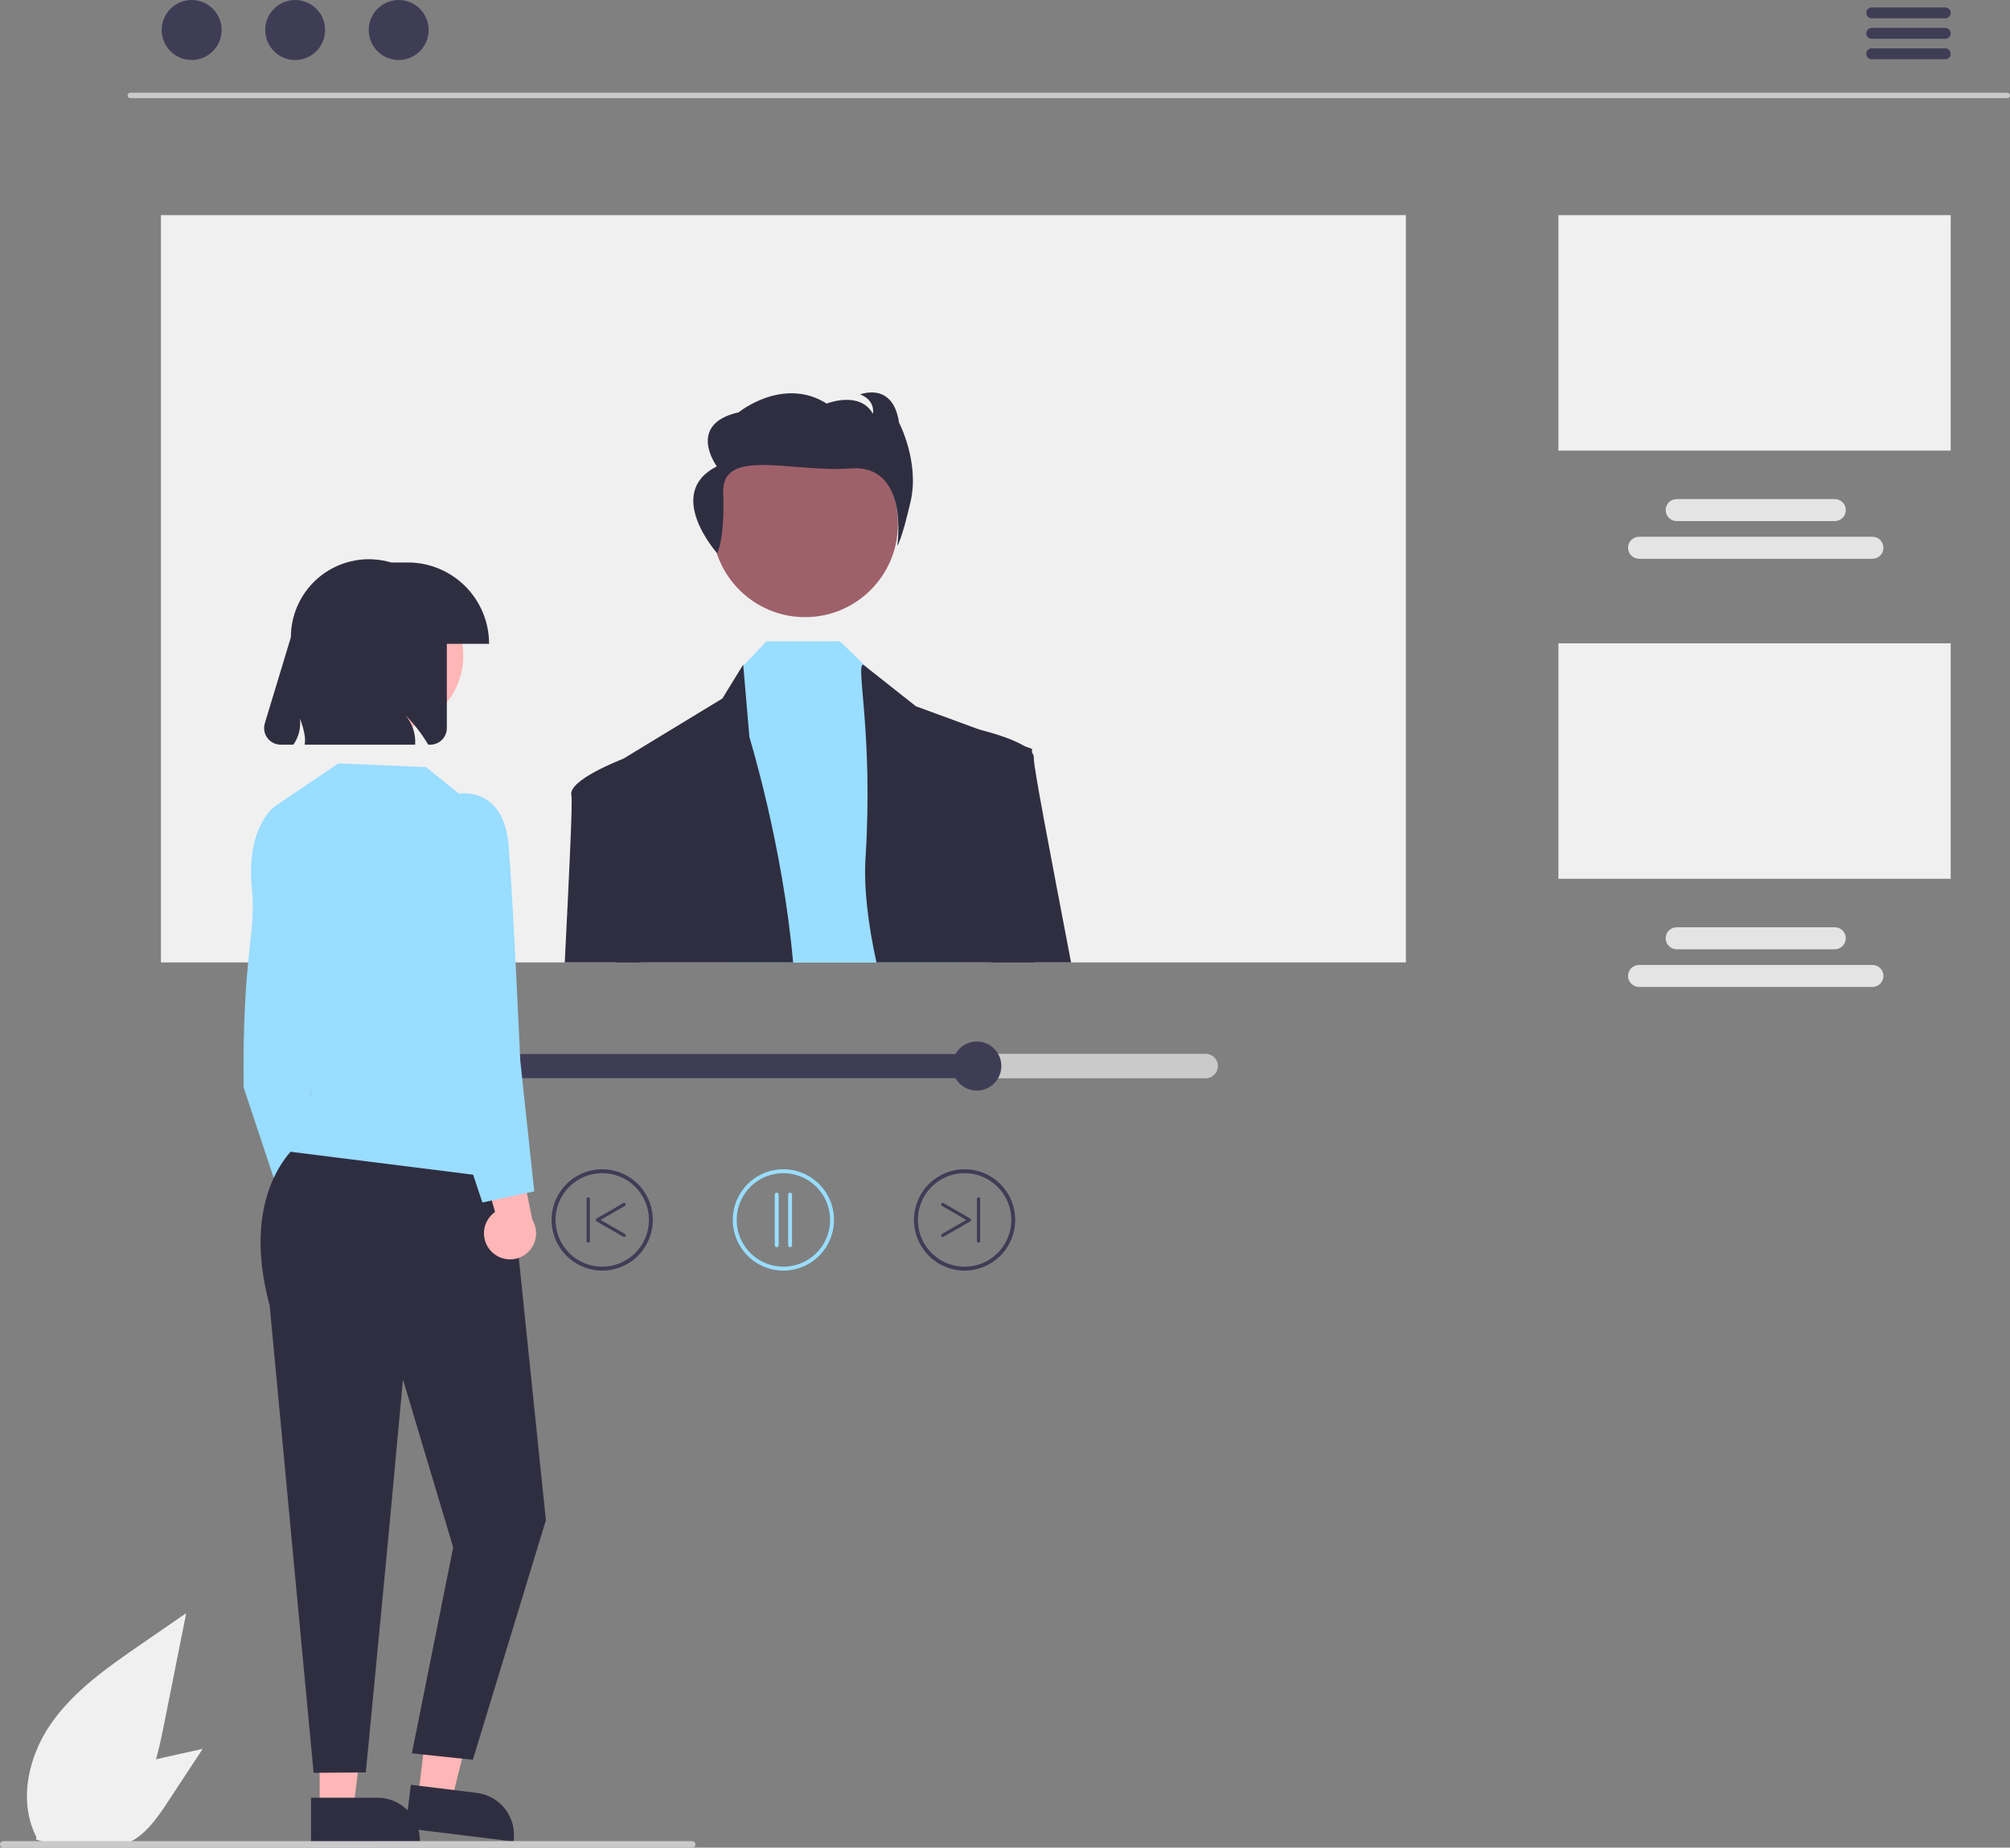 <svg width="568" height="522" viewBox="0 0 568 522" fill="none" xmlns="http://www.w3.org/2000/svg">
<rect x="0" y="0" width="568" height="522" fill="#808080" stroke="none"/>
<g clip-path="url(#clip0_61_110)">
<path d="M39.668 464.677C30.356 471.096 20.833 477.72 14.385 487.016C7.937 496.313 5.123 509.003 10.304 519.062L10.17 519.689C14.097 521.071 18.313 521.417 22.412 520.694C26.511 519.972 30.355 518.204 33.574 515.563C41.771 508.676 44.341 497.331 46.432 486.825L52.618 455.752L39.668 464.677Z" fill="#F0F0F0"/>
<path d="M48.637 496.012C42.425 497.388 36.06 498.826 30.734 502.309C25.407 505.792 21.258 511.813 21.835 518.156L21.632 518.454C23.388 520.006 25.514 521.079 27.804 521.57C30.094 522.06 32.472 521.953 34.708 521.257C40.438 519.401 44.175 514.029 47.485 508.993L57.275 494.1L48.637 496.012Z" fill="#F0F0F0"/>
<path d="M567.23 27.739H36.831C36.628 27.738 36.432 27.657 36.289 27.512C36.145 27.368 36.064 27.172 36.064 26.968C36.064 26.764 36.145 26.569 36.289 26.424C36.432 26.28 36.628 26.198 36.831 26.198H567.23C567.434 26.198 567.629 26.28 567.773 26.424C567.917 26.569 567.997 26.764 567.997 26.968C567.997 27.172 567.917 27.368 567.773 27.512C567.629 27.657 567.434 27.738 567.23 27.739Z" fill="#CACACA"/>
<path d="M54.158 16.952C58.835 16.952 62.626 13.157 62.626 8.476C62.626 3.795 58.835 0 54.158 0C49.481 0 45.69 3.795 45.69 8.476C45.69 13.157 49.481 16.952 54.158 16.952Z" fill="#3F3D56"/>
<path d="M83.411 16.952C88.088 16.952 91.879 13.157 91.879 8.476C91.879 3.795 88.088 0 83.411 0C78.734 0 74.943 3.795 74.943 8.476C74.943 13.157 78.734 16.952 83.411 16.952Z" fill="#3F3D56"/>
<path d="M112.664 16.952C117.34 16.952 121.132 13.157 121.132 8.476C121.132 3.795 117.34 0 112.664 0C107.987 0 104.196 3.795 104.196 8.476C104.196 13.157 107.987 16.952 112.664 16.952Z" fill="#3F3D56"/>
<path d="M549.703 5.184H528.919C528.51 5.184 528.119 5.022 527.83 4.733C527.541 4.444 527.379 4.052 527.379 3.643C527.379 3.235 527.541 2.843 527.83 2.554C528.119 2.265 528.51 2.102 528.919 2.102H549.703C550.112 2.102 550.503 2.265 550.792 2.554C551.081 2.843 551.243 3.235 551.243 3.643C551.243 4.052 551.081 4.444 550.792 4.733C550.503 5.022 550.112 5.184 549.703 5.184Z" fill="#3F3D56"/>
<path d="M549.703 10.963H528.919C528.51 10.963 528.119 10.801 527.83 10.512C527.541 10.223 527.379 9.831 527.379 9.422C527.379 9.013 527.541 8.621 527.83 8.332C528.119 8.043 528.51 7.881 528.919 7.881H549.703C550.112 7.881 550.503 8.043 550.792 8.332C551.081 8.621 551.243 9.013 551.243 9.422C551.243 9.831 551.081 10.223 550.792 10.512C550.503 10.801 550.112 10.963 549.703 10.963Z" fill="#3F3D56"/>
<path d="M549.703 16.742H528.919C528.51 16.742 528.119 16.58 527.83 16.291C527.541 16.002 527.379 15.61 527.379 15.201C527.379 14.793 527.541 14.4 527.83 14.111C528.119 13.822 528.51 13.66 528.919 13.66H549.703C550.111 13.662 550.501 13.825 550.789 14.113C551.076 14.402 551.238 14.793 551.238 15.201C551.238 15.609 551.076 16 550.789 16.289C550.501 16.578 550.111 16.741 549.703 16.742Z" fill="#3F3D56"/>
<path d="M397.281 60.781H45.478V271.905H397.281V60.781Z" fill="#F0F0F0"/>
<path d="M551.243 60.781H440.39V127.305H551.243V60.781Z" fill="#F0F0F0"/>
<path d="M529.127 157.867H463.17C462.346 157.867 461.556 157.539 460.974 156.956C460.391 156.373 460.064 155.582 460.064 154.757C460.064 153.933 460.391 153.142 460.974 152.558C461.556 151.975 462.346 151.648 463.17 151.648H529.127C529.951 151.648 530.741 151.975 531.324 152.558C531.907 153.142 532.234 153.933 532.234 154.757C532.234 155.582 531.907 156.373 531.324 156.956C530.741 157.539 529.951 157.867 529.127 157.867Z" fill="#E4E4E4"/>
<path d="M518.493 147.223H473.805C472.981 147.223 472.19 146.895 471.608 146.312C471.025 145.729 470.698 144.938 470.698 144.113C470.698 143.288 471.025 142.497 471.608 141.914C472.19 141.331 472.981 141.003 473.805 141.003H518.493C519.317 141.003 520.107 141.331 520.69 141.914C521.272 142.497 521.6 143.288 521.6 144.113C521.6 144.938 521.272 145.729 520.69 146.312C520.107 146.895 519.317 147.223 518.493 147.223Z" fill="#E4E4E4"/>
<path d="M551.243 181.753H440.39V248.278H551.243V181.753Z" fill="#F0F0F0"/>
<path d="M529.127 278.839H463.17C462.346 278.839 461.556 278.512 460.974 277.928C460.391 277.345 460.064 276.554 460.064 275.73C460.064 274.905 460.391 274.114 460.974 273.531C461.556 272.948 462.346 272.62 463.17 272.62H529.127C529.951 272.62 530.741 272.948 531.324 273.531C531.907 274.114 532.234 274.905 532.234 275.73C532.234 276.554 531.907 277.345 531.324 277.928C530.741 278.512 529.951 278.839 529.127 278.839Z" fill="#E4E4E4"/>
<path d="M518.493 268.195H473.805C472.981 268.195 472.19 267.867 471.608 267.284C471.025 266.701 470.698 265.91 470.698 265.085C470.698 264.261 471.025 263.47 471.608 262.887C472.19 262.303 472.981 261.976 473.805 261.976H518.493C519.316 261.977 520.105 262.305 520.686 262.888C521.268 263.472 521.594 264.262 521.594 265.085C521.594 265.909 521.268 266.699 520.686 267.282C520.105 267.865 519.316 268.194 518.493 268.195Z" fill="#E4E4E4"/>
<path d="M227.493 174.357C241.992 174.357 253.745 162.592 253.745 148.08C253.745 133.568 241.992 121.803 227.493 121.803C212.994 121.803 201.24 133.568 201.24 148.08C201.24 162.592 212.994 174.357 227.493 174.357Z" fill="#9E616A"/>
<path d="M271.725 271.904H205.899L209.593 188.588L210.048 188.11L216.584 181.206H237.369L245.082 188.68L245.69 189.273L262.103 205.015L271.725 271.904Z" fill="#99DDFF"/>
<path d="M224.12 271.905H174.09C173.759 240.02 173.497 215.965 173.497 215.965L176.053 214.408L176.069 214.4L204.128 197.349L210.017 187.771L210.048 188.11L211.78 208.298C211.78 208.298 221.195 238.741 224.12 271.905Z" fill="#2F2E41"/>
<path d="M292.195 271.905H247.676C245.297 261.102 244.058 250.815 244.597 242.239C246.783 207.204 241.741 187.771 243.927 187.771L245.082 188.68L258.815 199.537L276.898 206.171L289.446 210.779L291.632 211.58V212.636C291.64 217.937 291.694 242.555 292.195 271.905Z" fill="#2F2E41"/>
<path d="M202.656 156.301C202.656 156.301 204.887 152.38 204.368 139.283C203.85 126.185 223.776 133.593 240.427 132.343C257.078 131.094 253.553 154.21 253.553 154.21C253.553 154.21 254.754 152.836 257.326 141.679C259.898 130.523 254.058 119.404 254.058 119.404C252.339 107.681 243.07 111.438 243.07 111.438C247.534 113.177 246.676 116.896 246.676 116.896C242.898 110.266 233.629 114.023 233.629 114.023C221.268 106.259 208.739 116.484 208.739 116.484C193.806 119.876 202.564 131.763 202.564 131.763C187.546 139.359 202.656 156.301 202.656 156.301Z" fill="#2F2E41"/>
<path d="M159.595 271.904C160.872 246.331 161.85 226.266 161.465 224.718C160.388 220.41 175.591 214.577 176.053 214.408L176.061 214.4H176.069L178.971 215.964L181.095 271.904H159.595Z" fill="#2F2E41"/>
<path d="M302.664 271.905H280.07L273.603 207.974L276.267 206.025C276.267 206.025 276.498 206.079 276.898 206.171C278.969 206.687 285.651 208.436 289.446 210.779C290.286 211.253 291.028 211.884 291.632 212.636C292.002 213.079 292.187 213.647 292.148 214.223C291.956 216.034 296.883 241.631 302.664 271.905Z" fill="#2F2E41"/>
<path d="M340.7 297.717H102.059C101.141 297.719 100.262 298.085 99.613 298.735C98.965 299.385 98.601 300.266 98.601 301.185C98.601 302.103 98.965 302.984 99.613 303.634C100.262 304.285 101.141 304.651 102.059 304.652H340.7C341.155 304.653 341.607 304.564 342.027 304.39C342.448 304.216 342.831 303.961 343.153 303.638C343.476 303.316 343.731 302.934 343.906 302.513C344.08 302.092 344.17 301.64 344.17 301.185C344.17 300.729 344.08 300.277 343.906 299.856C343.731 299.435 343.476 299.053 343.153 298.731C342.831 298.409 342.448 298.154 342.027 297.98C341.607 297.806 341.155 297.717 340.7 297.717Z" fill="#CACACA"/>
<path d="M276.036 297.717V304.652H102.059C101.141 304.651 100.262 304.285 99.613 303.634C98.965 302.984 98.601 302.103 98.601 301.185C98.601 300.266 98.965 299.385 99.613 298.735C100.262 298.085 101.141 297.719 102.059 297.717H276.036Z" fill="#3F3D56"/>
<path d="M276.036 308.119C279.862 308.119 282.964 305.014 282.964 301.184C282.964 297.355 279.862 294.25 276.036 294.25C272.21 294.25 269.108 297.355 269.108 301.184C269.108 305.014 272.21 308.119 276.036 308.119Z" fill="#3F3D56"/>
<path d="M221.379 358.974C218.551 358.974 215.786 358.135 213.434 356.562C211.082 354.989 209.249 352.753 208.166 350.137C207.084 347.521 206.801 344.643 207.353 341.866C207.904 339.09 209.267 336.539 211.267 334.537C213.267 332.535 215.815 331.171 218.589 330.619C221.364 330.067 224.239 330.35 226.853 331.434C229.466 332.517 231.699 334.352 233.271 336.706C234.842 339.06 235.681 341.828 235.681 344.659C235.677 348.454 234.169 352.093 231.488 354.777C228.806 357.46 225.171 358.97 221.379 358.974ZM221.379 331.445C218.768 331.445 216.216 332.22 214.045 333.672C211.874 335.124 210.182 337.188 209.183 339.602C208.184 342.017 207.922 344.674 208.432 347.237C208.941 349.8 210.198 352.155 212.045 354.003C213.891 355.851 216.243 357.109 218.804 357.619C221.365 358.129 224.019 357.867 226.432 356.867C228.844 355.867 230.906 354.173 232.356 352C233.807 349.827 234.581 347.273 234.581 344.659C234.577 341.156 233.185 337.797 230.71 335.32C228.235 332.843 224.88 331.449 221.379 331.445Z" fill="#99DDFF"/>
<path d="M219.491 352.367C219.345 352.367 219.205 352.309 219.102 352.206C218.999 352.103 218.941 351.962 218.941 351.816V337.501C218.94 337.429 218.954 337.356 218.981 337.289C219.008 337.222 219.049 337.16 219.1 337.109C219.151 337.057 219.212 337.016 219.279 336.988C219.346 336.96 219.418 336.945 219.491 336.945C219.563 336.945 219.635 336.96 219.703 336.988C219.77 337.016 219.831 337.057 219.882 337.109C219.933 337.16 219.973 337.222 220.001 337.289C220.028 337.356 220.042 337.429 220.041 337.501V351.816C220.041 351.962 219.983 352.103 219.88 352.206C219.777 352.309 219.637 352.367 219.491 352.367Z" fill="#99DDFF"/>
<path d="M223.268 352.367C223.122 352.367 222.983 352.309 222.879 352.206C222.776 352.103 222.718 351.962 222.718 351.816V337.501C222.718 337.429 222.731 337.357 222.759 337.289C222.786 337.222 222.826 337.161 222.878 337.109C222.929 337.057 222.99 337.016 223.057 336.988C223.124 336.96 223.196 336.946 223.268 336.946C223.341 336.946 223.413 336.96 223.48 336.988C223.547 337.016 223.608 337.057 223.659 337.109C223.71 337.161 223.751 337.222 223.778 337.289C223.805 337.357 223.819 337.429 223.818 337.501V351.817C223.818 351.963 223.76 352.103 223.657 352.206C223.554 352.309 223.414 352.367 223.268 352.367Z" fill="#99DDFF"/>
<path d="M155.874 344.659C155.874 341.828 156.713 339.06 158.284 336.706C159.856 334.352 162.09 332.517 164.703 331.434C167.316 330.35 170.192 330.067 172.966 330.619C175.74 331.171 178.289 332.535 180.289 334.537C182.289 336.539 183.651 339.09 184.203 341.866C184.755 344.643 184.471 347.521 183.389 350.137C182.306 352.753 180.473 354.989 178.122 356.562C175.77 358.135 173.004 358.974 170.176 358.974C166.384 358.97 162.749 357.46 160.068 354.777C157.387 352.093 155.878 348.454 155.874 344.659ZM156.974 344.659C156.974 347.273 157.749 349.827 159.199 352C160.65 354.173 162.712 355.867 165.124 356.867C167.536 357.867 170.191 358.129 172.751 357.619C175.312 357.109 177.665 355.851 179.511 354.003C181.357 352.155 182.615 349.8 183.124 347.237C183.633 344.674 183.372 342.017 182.373 339.602C181.373 337.188 179.681 335.124 177.51 333.672C175.339 332.22 172.787 331.445 170.176 331.445C166.676 331.449 163.32 332.843 160.845 335.32C158.37 337.797 156.978 341.156 156.974 344.659Z" fill="#3F3D56"/>
<path d="M176.353 349.479C176.454 349.479 176.552 349.446 176.632 349.384C176.712 349.323 176.769 349.237 176.795 349.14C176.822 349.042 176.815 348.939 176.776 348.846C176.738 348.752 176.67 348.675 176.582 348.624L169.721 344.659L176.582 340.694C176.687 340.633 176.764 340.533 176.796 340.416C176.827 340.299 176.811 340.174 176.75 340.068C176.689 339.963 176.589 339.886 176.472 339.855C176.355 339.824 176.23 339.84 176.125 339.901L168.577 344.262C168.508 344.303 168.45 344.361 168.41 344.43C168.37 344.5 168.349 344.579 168.349 344.659C168.349 344.739 168.37 344.818 168.41 344.888C168.45 344.958 168.508 345.015 168.577 345.056L176.125 349.417C176.194 349.458 176.273 349.479 176.353 349.479Z" fill="#3F3D56"/>
<path d="M166.233 351.069C166.354 351.069 166.471 351.021 166.556 350.935C166.642 350.849 166.69 350.733 166.69 350.611V338.707C166.69 338.585 166.642 338.469 166.556 338.383C166.471 338.297 166.354 338.249 166.233 338.249C166.112 338.249 165.995 338.297 165.909 338.383C165.824 338.469 165.775 338.585 165.775 338.707V350.611C165.775 350.733 165.824 350.849 165.909 350.935C165.995 351.021 166.112 351.069 166.233 351.069Z" fill="#3F3D56"/>
<path d="M272.583 358.974C269.755 358.974 266.989 358.135 264.638 356.562C262.286 354.989 260.453 352.753 259.37 350.137C258.288 347.521 258.004 344.643 258.556 341.866C259.108 339.09 260.47 336.539 262.47 334.537C264.47 332.535 267.019 331.171 269.793 330.619C272.567 330.067 275.443 330.35 278.056 331.434C280.67 332.517 282.903 334.352 284.475 336.706C286.046 339.06 286.885 341.828 286.885 344.659C286.881 348.454 285.372 352.093 282.691 354.777C280.01 357.46 276.375 358.97 272.583 358.974ZM272.583 331.445C269.972 331.445 267.42 332.22 265.249 333.672C263.078 335.124 261.386 337.188 260.387 339.602C259.387 342.017 259.126 344.674 259.635 347.237C260.145 349.8 261.402 352.155 263.248 354.003C265.095 355.851 267.447 357.109 270.008 357.619C272.569 358.129 275.223 357.867 277.635 356.867C280.048 355.867 282.109 354.173 283.56 352C285.011 349.827 285.785 347.273 285.785 344.659C285.781 341.156 284.389 337.797 281.914 335.32C279.439 332.843 276.083 331.449 272.583 331.445Z" fill="#3F3D56"/>
<path d="M266.406 349.479C266.305 349.479 266.207 349.446 266.127 349.384C266.047 349.323 265.99 349.237 265.964 349.139C265.938 349.042 265.944 348.939 265.983 348.846C266.021 348.752 266.09 348.675 266.177 348.624L273.038 344.659L266.177 340.694C266.072 340.633 265.996 340.533 265.965 340.416C265.934 340.299 265.95 340.174 266.011 340.069C266.071 339.964 266.171 339.887 266.288 339.856C266.405 339.824 266.529 339.84 266.634 339.901L274.182 344.262C274.251 344.303 274.309 344.36 274.349 344.43C274.39 344.5 274.411 344.579 274.411 344.659C274.411 344.739 274.39 344.818 274.349 344.888C274.309 344.958 274.251 345.015 274.182 345.056L266.634 349.417C266.565 349.458 266.486 349.479 266.406 349.479Z" fill="#3F3D56"/>
<path d="M276.526 351.069C276.405 351.069 276.289 351.021 276.203 350.935C276.117 350.849 276.069 350.733 276.069 350.611V338.707C276.069 338.585 276.117 338.469 276.203 338.383C276.289 338.297 276.405 338.249 276.526 338.249C276.648 338.249 276.764 338.297 276.85 338.383C276.936 338.469 276.984 338.585 276.984 338.707V350.611C276.984 350.733 276.936 350.849 276.85 350.935C276.764 351.021 276.648 351.069 276.526 351.069Z" fill="#3F3D56"/>
<path d="M83.793 355.448C83.037 354.69 82.457 353.775 82.092 352.768C81.728 351.761 81.588 350.687 81.683 349.62C81.779 348.553 82.107 347.52 82.644 346.594C83.181 345.668 83.915 344.871 84.793 344.259L77.757 319.195L90.632 323.31L95.341 346.48C96.269 348.025 96.6 349.858 96.269 351.63C95.939 353.403 94.97 354.992 93.547 356.098C92.123 357.203 90.344 357.748 88.547 357.628C86.749 357.508 85.058 356.732 83.793 355.448Z" fill="#FFB6B6"/>
<path d="M80.352 230.576L77.685 227.797C77.685 227.797 69.439 233.467 71.183 251.041C72.472 264.022 68.4 269.527 68.855 307.257L80.352 341.811L93.65 334.833L84.029 292.199L80.352 230.576Z" fill="#99DDFF"/>
<path d="M90.328 511.015H99.863L104.4 474.201L90.326 474.202L90.328 511.015Z" fill="#FFB6B6"/>
<path d="M87.896 507.899L106.674 507.898C109.848 507.898 112.893 509.16 115.137 511.406C117.381 513.653 118.642 516.699 118.642 519.876V520.265L87.897 520.266L87.896 507.899Z" fill="#2F2E41"/>
<path d="M118.136 507.635L127.6 508.796L136.58 472.81L122.612 471.095L118.136 507.635Z" fill="#FFB6B6"/>
<path d="M116.1 504.245L134.739 506.533C137.889 506.92 140.758 508.543 142.712 511.046C144.666 513.549 145.547 516.727 145.161 519.88L145.114 520.266L114.597 516.521L116.1 504.245Z" fill="#2F2E41"/>
<path d="M85.386 322.269C85.386 322.269 67.018 334.833 76.201 368.844L88.621 500.858L103.376 500.754L109.626 435.613L113.873 389.754L128.065 437.176L116.392 495.366L133.62 497.181L154.261 429.512L144.307 333.166L85.386 322.269Z" fill="#2F2E41"/>
<path d="M129.705 224.231L120.366 216.712L95.598 215.691L77.685 227.797C77.685 227.797 75.836 270.904 87.957 309.303L81.602 325.343L145.143 333.322L129.705 224.231Z" fill="#99DDFF"/>
<path d="M109.68 206.466C121.413 206.466 130.925 196.945 130.925 185.201C130.925 173.456 121.413 163.936 109.68 163.936C97.947 163.936 88.435 173.456 88.435 185.201C88.435 196.945 97.947 206.466 109.68 206.466Z" fill="#FFB6B6"/>
<path d="M115.253 158.914H110.532C107.242 157.932 103.769 157.734 100.389 158.333C97.008 158.933 93.815 160.314 91.063 162.368C88.31 164.421 86.075 167.089 84.535 170.16C82.995 173.231 82.193 176.62 82.192 180.056L74.839 204.343C74.627 205.043 74.582 205.784 74.707 206.505C74.832 207.226 75.125 207.907 75.56 208.495C75.996 209.083 76.563 209.56 77.216 209.889C77.869 210.218 78.59 210.389 79.321 210.389H82.91C84.413 208.247 85.069 205.622 84.75 203.024C85.418 204.651 85.885 206.352 86.143 208.092C86.226 208.857 86.21 209.629 86.096 210.389H117.32C117.522 207.324 116.508 204.303 114.497 201.982C117.013 204.497 119.199 207.322 121.004 210.389H121.591C122.833 210.389 124.024 209.895 124.902 209.016C125.78 208.137 126.273 206.945 126.273 205.702V181.894H138.212C138.212 178.876 137.618 175.888 136.464 173.1C135.31 170.312 133.619 167.778 131.487 165.645C129.355 163.511 126.825 161.818 124.039 160.663C121.254 159.508 118.268 158.914 115.253 158.914Z" fill="#2F2E41"/>
<path d="M138.895 353.61C138.139 352.852 137.558 351.937 137.193 350.93C136.829 349.923 136.689 348.848 136.785 347.782C136.88 346.715 137.208 345.682 137.745 344.756C138.282 343.829 139.016 343.032 139.894 342.421L132.858 317.357L145.734 321.472L150.442 344.642C151.371 346.187 151.701 348.019 151.37 349.792C151.04 351.564 150.071 353.154 148.648 354.259C147.224 355.365 145.445 355.909 143.648 355.789C141.85 355.67 140.159 354.894 138.895 353.61Z" fill="#FFB6B6"/>
<path d="M121.651 228.987L129.705 224.231C129.705 224.231 142.373 221.995 143.725 238.889C145.078 255.782 147.025 299.633 147.025 299.633L150.976 336.599L136.314 339.729L119.462 289.177L121.651 228.987Z" fill="#99DDFF"/>
<path d="M195.609 522H0.918C0.675 522 0.441 521.903 0.269 521.731C0.097 521.558 0 521.325 0 521.081C0 520.837 0.097 520.603 0.269 520.431C0.441 520.258 0.675 520.162 0.918 520.162H195.609C195.852 520.162 196.086 520.258 196.258 520.431C196.43 520.603 196.527 520.837 196.527 521.081C196.527 521.325 196.43 521.558 196.258 521.731C196.086 521.903 195.852 522 195.609 522Z" fill="#CACACA"/>
</g>
<defs>
<clipPath id="clip0_61_110">
<rect width="568" height="522" fill="white"/>
</clipPath>
</defs>
</svg>
